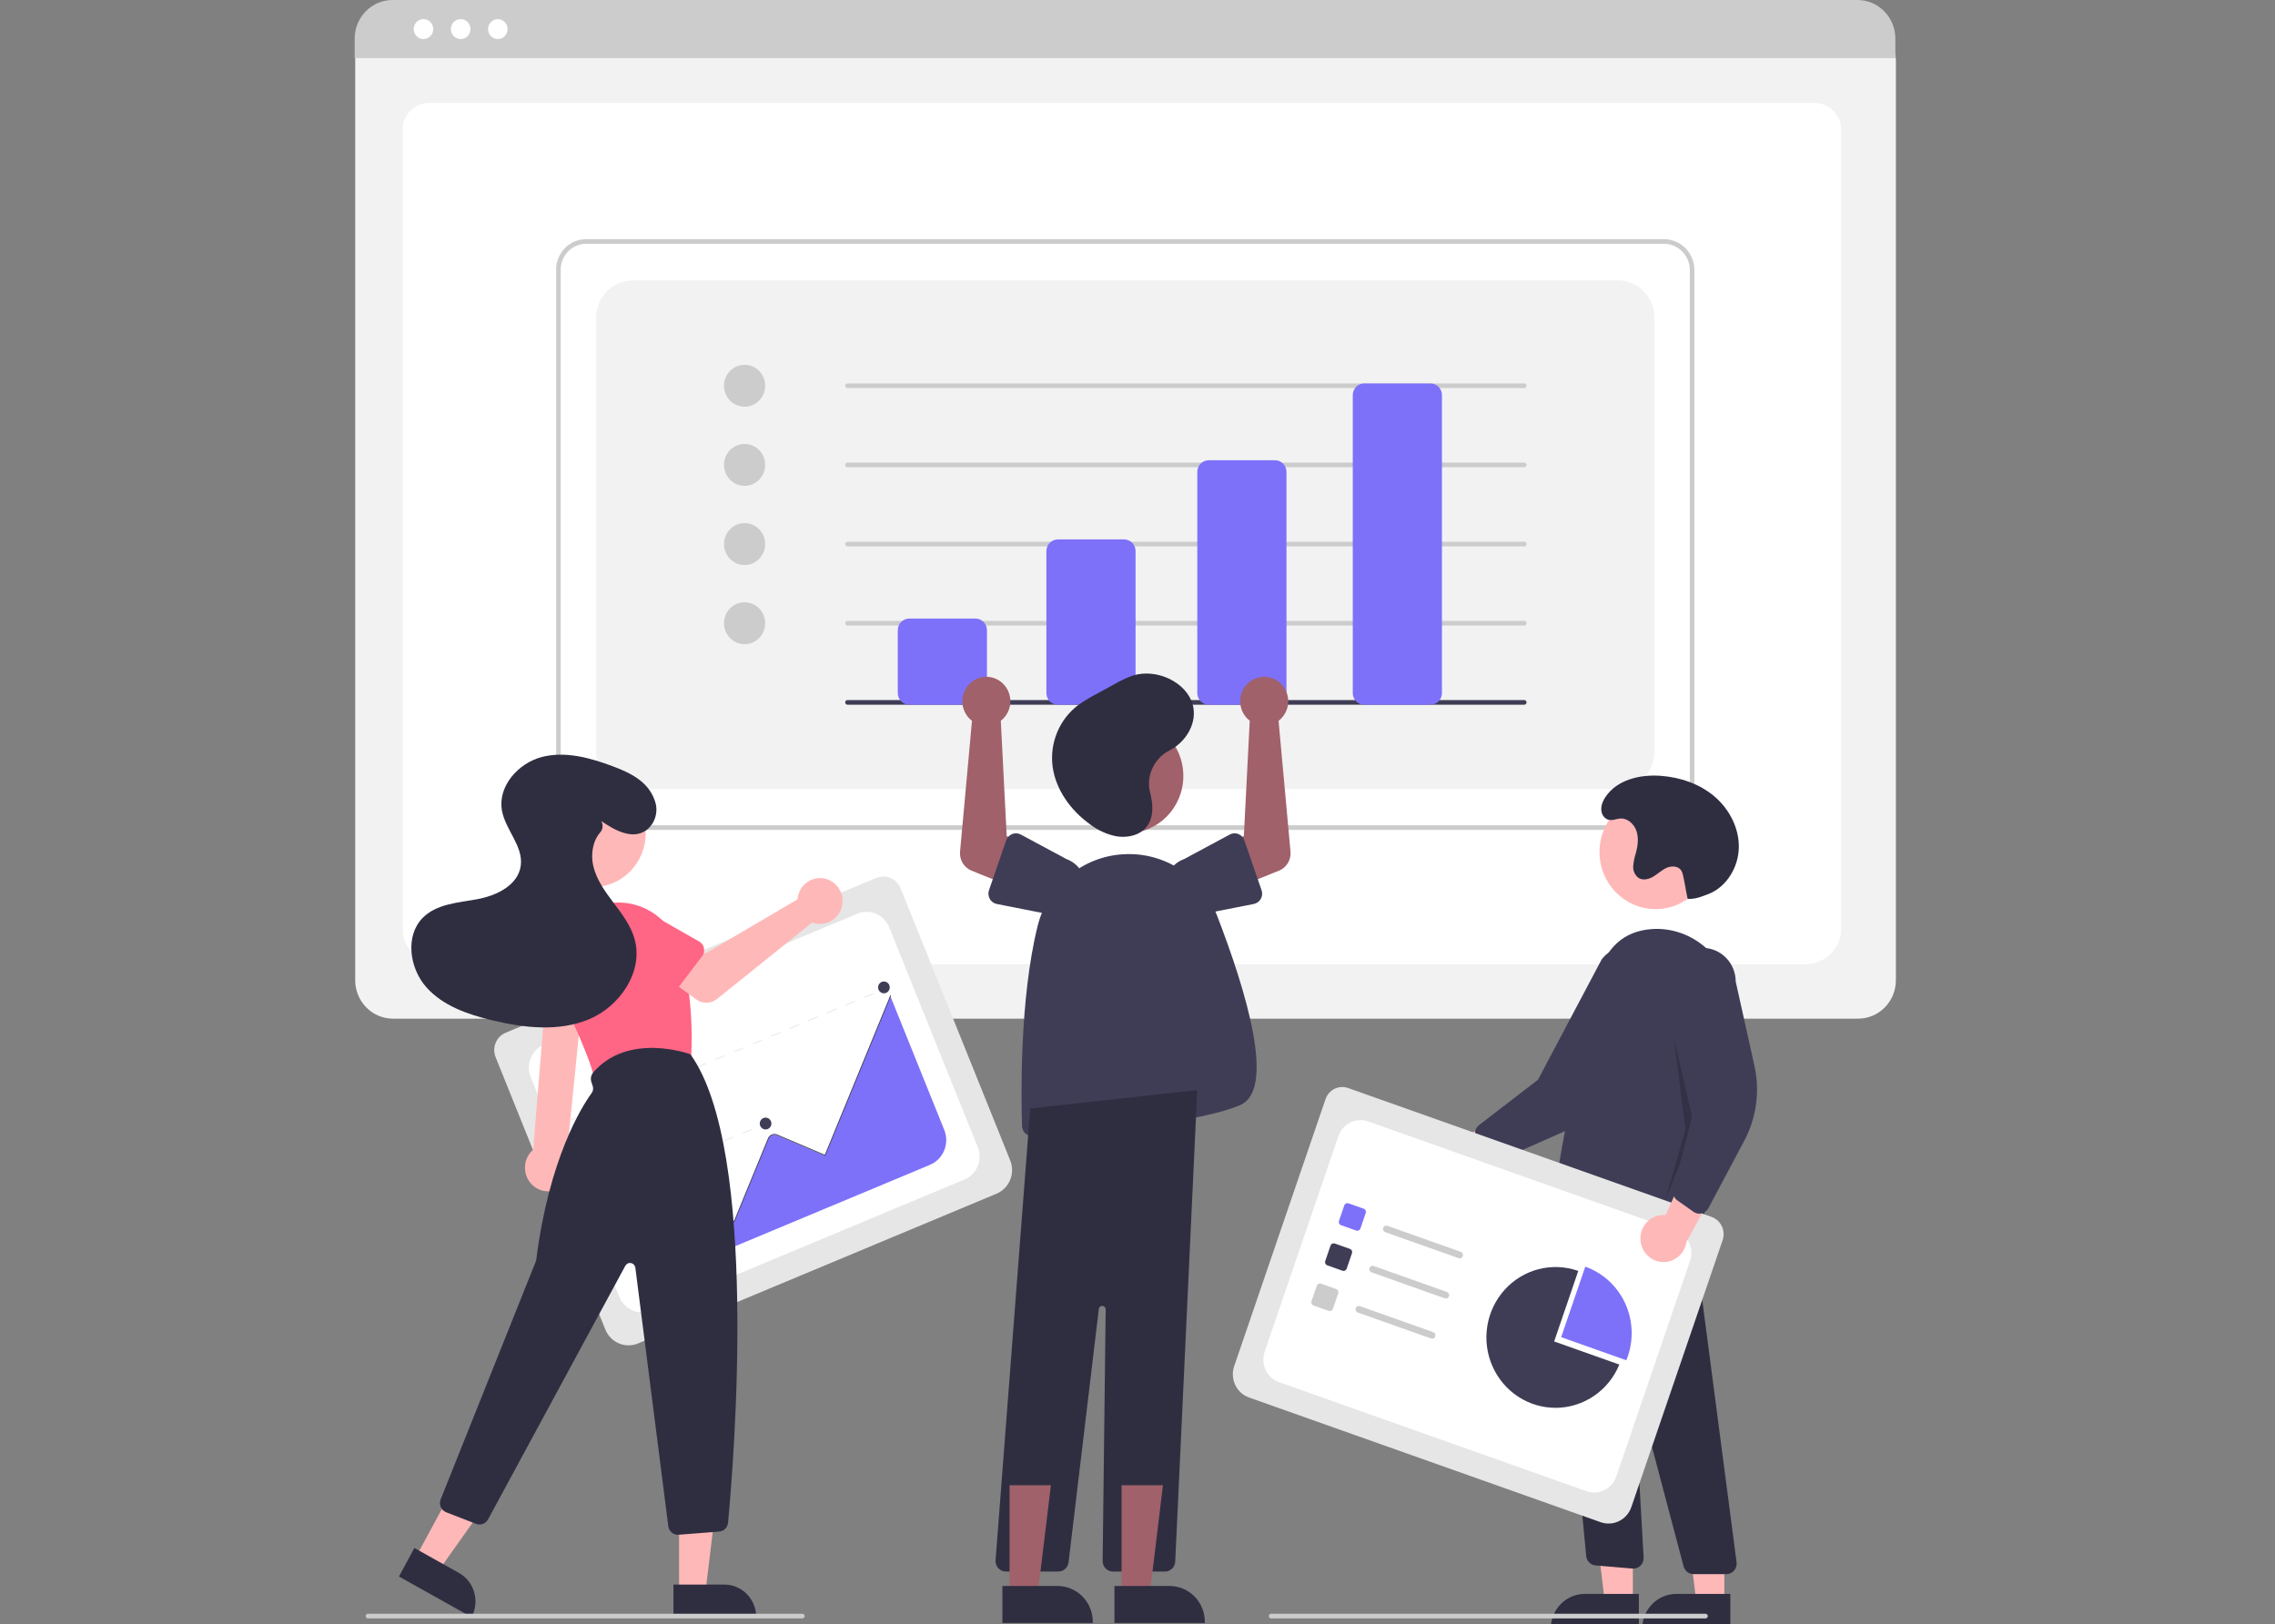 <svg width="871" height="622" viewBox="0 0 871 622" fill="none" xmlns="http://www.w3.org/2000/svg">
<rect x="0" y="0" width="871" height="622" fill="#808080" stroke="none"/>
<g id="undraw_Data_re_80ws 1" clip-path="url(#clip0)">
<g id="blackboardVect">
<path id="Vector" d="M711.409 390.085H150.434C146.604 390.08 142.933 388.529 140.225 385.771C137.517 383.014 135.994 379.275 135.99 375.375V23.085C135.993 20.228 137.109 17.489 139.093 15.468C141.076 13.448 143.766 12.311 146.571 12.308H715.088C717.942 12.311 720.678 13.467 722.696 15.523C724.714 17.578 725.849 20.365 725.853 23.271V375.375C725.848 379.275 724.325 383.014 721.617 385.771C718.91 388.529 715.238 390.08 711.409 390.085V390.085Z" fill="#F2F2F2"/>
<path id="Vector_2" d="M690.945 369.253H168.131C160.467 369.253 154.232 363.306 154.232 355.997V49.219C154.232 43.799 158.852 39.389 164.531 39.389H694.374C700.147 39.389 704.844 43.871 704.844 49.381V355.997C704.844 363.306 698.609 369.253 690.945 369.253Z" fill="white"/>
<path id="Vector_3" d="M725.651 22.244H135.787V14.755C135.793 10.842 137.322 7.091 140.04 4.325C142.757 1.558 146.441 0.003 150.283 0H711.155C714.997 0.003 718.681 1.558 721.399 4.325C724.117 7.091 725.646 10.842 725.651 14.755V22.244Z" fill="#CCCCCC"/>
<path id="Vector_4" d="M162.132 14.963C164.203 14.963 165.882 13.253 165.882 11.144C165.882 9.035 164.203 7.325 162.132 7.325C160.061 7.325 158.382 9.035 158.382 11.144C158.382 13.253 160.061 14.963 162.132 14.963Z" fill="white"/>
<path id="Vector_5" d="M176.365 14.963C178.435 14.963 180.114 13.253 180.114 11.144C180.114 9.035 178.435 7.325 176.365 7.325C174.294 7.325 172.615 9.035 172.615 11.144C172.615 13.253 174.294 14.963 176.365 14.963Z" fill="white"/>
<path id="Vector_6" d="M190.597 14.963C192.668 14.963 194.347 13.253 194.347 11.144C194.347 9.035 192.668 7.325 190.597 7.325C188.526 7.325 186.848 9.035 186.848 11.144C186.848 13.253 188.526 14.963 190.597 14.963Z" fill="white"/>
</g>
<g id="blackboardGraph">
<path id="Vector_7" d="M633.399 317.801H228.241C224.179 317.796 220.285 316.151 217.414 313.226C214.542 310.301 212.926 306.336 212.922 302.199V103.252C212.925 100.159 214.133 97.193 216.281 95.005C218.429 92.818 221.341 91.587 224.378 91.584H637.078C640.164 91.587 643.123 92.837 645.305 95.06C647.487 97.282 648.714 100.296 648.718 103.439V302.199C648.713 306.336 647.098 310.301 644.226 313.226C641.354 316.151 637.46 317.796 633.399 317.801V317.801ZM224.378 93.367C221.805 93.37 219.338 94.412 217.518 96.265C215.699 98.119 214.675 100.631 214.672 103.252V302.199C214.676 305.863 216.107 309.375 218.651 311.966C221.195 314.557 224.643 316.014 228.241 316.018H633.399C636.996 316.014 640.445 314.557 642.989 311.966C645.532 309.375 646.963 305.863 646.967 302.199V103.439C646.964 100.768 645.921 98.208 644.068 96.32C642.214 94.432 639.7 93.37 637.078 93.367H224.378Z" fill="#CCCCCC"/>
<path id="Vector_8" d="M242.247 302.199H619.393C623.108 302.199 626.67 300.697 629.297 298.021C631.923 295.346 633.399 291.718 633.399 287.935V121.623C633.399 117.84 631.923 114.212 629.297 111.536C626.67 108.861 623.108 107.359 619.393 107.359H242.247C238.532 107.359 234.97 108.861 232.343 111.536C229.716 114.212 228.241 117.84 228.241 121.623V287.935C228.241 291.718 229.716 295.346 232.343 298.021C234.97 300.697 238.532 302.199 242.247 302.199Z" fill="#F2F2F2"/>
<path id="Vector_9" d="M285.07 155.745C289.421 155.745 292.948 152.153 292.948 147.721C292.948 143.29 289.421 139.698 285.07 139.698C280.718 139.698 277.191 143.29 277.191 147.721C277.191 152.153 280.718 155.745 285.07 155.745Z" fill="#CCCCCC"/>
<path id="Vector_10" d="M285.07 186.057C289.421 186.057 292.948 182.465 292.948 178.033C292.948 173.602 289.421 170.01 285.07 170.01C280.718 170.01 277.191 173.602 277.191 178.033C277.191 182.465 280.718 186.057 285.07 186.057Z" fill="#CCCCCC"/>
<path id="Vector_11" d="M285.07 216.369C289.421 216.369 292.948 212.776 292.948 208.345C292.948 203.914 289.421 200.321 285.07 200.321C280.718 200.321 277.191 203.914 277.191 208.345C277.191 212.776 280.718 216.369 285.07 216.369Z" fill="#CCCCCC"/>
<path id="Vector_12" d="M285.07 246.681C289.421 246.681 292.948 243.088 292.948 238.657C292.948 234.226 289.421 230.633 285.07 230.633C280.718 230.633 277.191 234.226 277.191 238.657C277.191 243.088 280.718 246.681 285.07 246.681Z" fill="#CCCCCC"/>
<path id="Vector_13" d="M583.573 148.613H324.462C324.229 148.613 324.007 148.519 323.843 148.352C323.678 148.185 323.586 147.958 323.586 147.721C323.586 147.485 323.678 147.258 323.843 147.091C324.007 146.924 324.229 146.83 324.462 146.83H583.573C583.805 146.83 584.028 146.924 584.192 147.091C584.356 147.258 584.448 147.485 584.448 147.721C584.448 147.958 584.356 148.185 584.192 148.352C584.028 148.519 583.805 148.613 583.573 148.613Z" fill="#CCCCCC"/>
<path id="Vector_14" d="M583.573 178.925H324.462C324.229 178.925 324.007 178.831 323.843 178.664C323.678 178.496 323.586 178.27 323.586 178.033C323.586 177.797 323.678 177.57 323.843 177.403C324.007 177.236 324.229 177.142 324.462 177.142H583.573C583.805 177.142 584.028 177.236 584.192 177.403C584.356 177.57 584.448 177.797 584.448 178.033C584.448 178.27 584.356 178.496 584.192 178.664C584.028 178.831 583.805 178.925 583.573 178.925Z" fill="#CCCCCC"/>
<path id="Vector_15" d="M583.573 209.237H324.462C324.229 209.237 324.007 209.143 323.843 208.975C323.678 208.808 323.586 208.582 323.586 208.345C323.586 208.109 323.678 207.882 323.843 207.715C324.007 207.547 324.229 207.454 324.462 207.454H583.573C583.805 207.454 584.028 207.547 584.192 207.715C584.356 207.882 584.448 208.109 584.448 208.345C584.448 208.582 584.356 208.808 584.192 208.975C584.028 209.143 583.805 209.237 583.573 209.237Z" fill="#CCCCCC"/>
<path id="Vector_16" d="M583.573 239.548H324.462C324.229 239.548 324.007 239.455 323.843 239.287C323.678 239.12 323.586 238.893 323.586 238.657C323.586 238.42 323.678 238.194 323.843 238.027C324.007 237.859 324.229 237.765 324.462 237.765H583.573C583.805 237.765 584.028 237.859 584.192 238.027C584.356 238.194 584.448 238.42 584.448 238.657C584.448 238.893 584.356 239.12 584.192 239.287C584.028 239.455 583.805 239.548 583.573 239.548Z" fill="#CCCCCC"/>
<path id="Vector_17" d="M583.573 269.86H324.462C324.229 269.86 324.007 269.766 323.843 269.599C323.678 269.432 323.586 269.205 323.586 268.969C323.586 268.732 323.678 268.506 323.843 268.338C324.007 268.171 324.229 268.077 324.462 268.077H583.573C583.805 268.077 584.028 268.171 584.192 268.338C584.356 268.506 584.448 268.732 584.448 268.969C584.448 269.205 584.356 269.432 584.192 269.599C584.028 269.766 583.805 269.86 583.573 269.86Z" fill="#3F3D56"/>
</g>
<path id="blackboardGraphBar1" d="M373.483 269.86H348.097C346.936 269.859 345.824 269.389 345.003 268.553C344.183 267.718 343.721 266.584 343.72 265.403V241.332C343.721 240.15 344.183 239.017 345.003 238.181C345.824 237.345 346.936 236.875 348.097 236.874H373.483C374.643 236.875 375.756 237.345 376.576 238.181C377.397 239.017 377.858 240.15 377.86 241.332V265.403C377.858 266.584 377.397 267.718 376.576 268.553C375.756 269.389 374.643 269.859 373.483 269.86V269.86Z" fill="#7D71FA"/>
<path id="blackboardGraphBar2" d="M430.382 269.86H404.996C403.836 269.859 402.723 269.389 401.903 268.553C401.082 267.718 400.621 266.584 400.619 265.403V211.02C400.621 209.838 401.082 208.705 401.903 207.869C402.723 207.033 403.836 206.563 404.996 206.562H430.382C431.543 206.563 432.655 207.033 433.476 207.869C434.296 208.705 434.758 209.838 434.759 211.02V265.403C434.758 266.584 434.296 267.718 433.476 268.553C432.655 269.389 431.543 269.859 430.382 269.86V269.86Z" fill="#7D71FA"/>
<path id="blackboardGraphBar3" d="M488.157 269.86H462.771C461.611 269.859 460.498 269.389 459.678 268.553C458.857 267.718 458.396 266.584 458.394 265.403V180.708C458.396 179.526 458.857 178.393 459.678 177.557C460.498 176.722 461.611 176.252 462.771 176.25H488.157C489.317 176.252 490.43 176.722 491.25 177.557C492.071 178.393 492.533 179.526 492.534 180.708V265.403C492.533 266.584 492.071 267.718 491.25 268.553C490.43 269.389 489.317 269.859 488.157 269.86V269.86Z" fill="#7D71FA"/>
<path id="blackboardGraphBar4" d="M547.683 269.86H522.297C521.136 269.859 520.024 269.389 519.203 268.553C518.383 267.718 517.921 266.584 517.92 265.403V151.287C517.921 150.106 518.383 148.973 519.203 148.137C520.024 147.301 521.136 146.831 522.297 146.83H547.683C548.843 146.831 549.956 147.301 550.776 148.137C551.597 148.973 552.058 150.106 552.06 151.287V265.403C552.058 266.584 551.597 267.718 550.776 268.553C549.956 269.389 548.843 269.859 547.683 269.86V269.86Z" fill="#7D71FA"/>
<g id="guyHoldingPieChartVect">
<path id="Vector_18" d="M544.524 438.311C545.234 437.217 546.17 436.296 547.267 435.61C548.364 434.925 549.595 434.493 550.874 434.345C552.152 434.197 553.447 434.336 554.667 434.753C555.887 435.169 557.003 435.853 557.935 436.757L585.733 422.146L584.004 438.607L557.872 449.958C556.278 451.453 554.202 452.301 552.035 452.34C549.869 452.38 547.764 451.608 546.119 450.173C544.473 448.737 543.402 446.737 543.108 444.55C542.815 442.364 543.318 440.144 544.524 438.311Z" fill="#FFB8B8"/>
<path id="Vector_19" d="M568.442 444.45C567.811 443.946 567.346 443.259 567.108 442.479L564.897 435.204C564.66 434.416 564.666 433.573 564.914 432.788C565.163 432.003 565.642 431.315 566.287 430.817L588.817 413.485L613.218 367.383C614.24 366.042 615.511 364.92 616.959 364.079C618.407 363.239 620.003 362.697 621.657 362.486C623.31 362.274 624.989 362.395 626.596 362.844C628.203 363.293 629.708 364.06 631.024 365.1C632.341 366.141 633.443 367.436 634.268 368.911C635.093 370.386 635.624 372.011 635.832 373.695C636.04 375.379 635.92 377.089 635.48 378.726C635.039 380.362 634.286 381.895 633.264 383.235L619.382 413.075C615.17 422.132 607.871 429.323 598.843 433.31L572.439 444.973C571.931 445.197 571.383 445.31 570.83 445.304C570.276 445.298 569.73 445.173 569.227 444.938C568.948 444.808 568.684 444.644 568.442 444.45V444.45Z" fill="#3F3D56"/>
<path id="Vector_20" d="M633.877 348.142C645.752 348.142 655.378 338.338 655.378 326.245C655.378 314.152 645.752 304.348 633.877 304.348C622.003 304.348 612.377 314.152 612.377 326.245C612.377 338.338 622.003 348.142 633.877 348.142Z" fill="#FFB8B8"/>
<path id="Vector_21" d="M625.156 613.49L614.425 613.49L609.32 571.331L625.16 571.332L625.156 613.49Z" fill="#FFB8B8"/>
<path id="Vector_22" d="M606.758 610.366H627.456V623.638H593.727C593.727 621.895 594.064 620.17 594.719 618.559C595.374 616.949 596.333 615.486 597.544 614.254C598.754 613.021 600.19 612.044 601.771 611.377C603.352 610.71 605.047 610.366 606.758 610.366Z" fill="#2F2E41"/>
<path id="Vector_23" d="M660.171 613.492L649.44 613.491L644.335 571.332L660.175 571.334L660.171 613.492Z" fill="#FFB8B8"/>
<path id="Vector_24" d="M641.773 610.368H662.471V623.64H628.742C628.742 621.897 629.079 620.171 629.734 618.561C630.389 616.951 631.349 615.488 632.559 614.255C633.769 613.023 635.205 612.045 636.786 611.378C638.367 610.711 640.062 610.368 641.773 610.368V610.368Z" fill="#2F2E41"/>
<path id="Vector_25" d="M660.955 602.794L648.379 602.794C647.513 602.792 646.672 602.501 645.984 601.965C645.297 601.428 644.802 600.677 644.576 599.826L626.473 531.445C626.445 531.338 626.379 531.246 626.288 531.186C626.197 531.126 626.087 531.103 625.98 531.121C625.873 531.139 625.777 531.196 625.709 531.282C625.641 531.369 625.607 531.477 625.614 531.587L629.27 596.439C629.303 597.012 629.214 597.586 629.01 598.122C628.806 598.657 628.491 599.141 628.087 599.542C627.683 599.943 627.199 600.251 626.669 600.445C626.138 600.639 625.572 600.714 625.01 600.667L610.875 599.466C609.969 599.387 609.118 598.993 608.465 598.349C607.812 597.705 607.397 596.851 607.289 595.932L594.412 459.756L599.394 462.801L646.077 454.729L664.86 598.252C664.934 598.819 664.889 599.395 664.726 599.942C664.564 600.49 664.289 600.995 663.919 601.425C663.549 601.855 663.094 602.2 662.583 602.436C662.071 602.672 661.517 602.794 660.955 602.794H660.955Z" fill="#2F2E41"/>
<path id="Vector_26" d="M610.025 474.129C604.874 474.087 599.829 472.641 595.413 469.941C594.733 469.531 594.19 468.92 593.857 468.19C593.523 467.46 593.414 466.644 593.543 465.85C595.185 455.61 603.771 403.08 611.583 374.442C614.765 362.779 621.8 356.497 632.493 355.771C648.134 354.726 662.037 367.189 663.485 383.586C666.038 412.515 655.665 453.616 651.086 469.944C650.908 470.575 650.582 471.152 650.134 471.624C649.687 472.096 649.133 472.449 648.52 472.652C647.908 472.855 647.256 472.902 646.621 472.788C645.987 472.674 645.39 472.404 644.882 472.001L635.549 464.607C634.974 464.16 634.265 463.932 633.542 463.963C632.82 463.993 632.131 464.281 631.596 464.775C623.729 471.92 616.257 474.13 610.025 474.129Z" fill="#3F3D56"/>
<path id="Vector_27" opacity="0.2" d="M640.891 397.742L648.768 431.621L637.387 460.149L645.267 432.513L640.891 397.742Z" fill="black"/>
</g>
<path id="guyHoldingPieChartHeadVect" d="M646.146 344.251C648.058 344.288 649.959 343.938 651.738 343.221C652.52 342.914 653.333 342.662 654.114 342.354C661.014 339.64 665.559 332.157 665.722 324.626C665.885 317.094 662.056 309.785 656.37 304.967C650.684 300.15 643.318 297.676 635.943 297.104C627.999 296.487 619.053 298.539 614.614 305.277C613.432 307.07 612.606 309.246 613.306 311.412C613.516 312.065 613.89 312.651 614.392 313.111C616.374 314.907 618.351 313.557 620.372 313.438C623.15 313.274 625.644 315.564 626.541 318.246C627.438 320.929 627.043 323.882 626.319 326.618C625.767 328.265 625.419 329.975 625.283 331.709C625.225 332.579 625.385 333.449 625.75 334.238C626.114 335.026 626.67 335.707 627.365 336.215C629.101 337.284 631.38 336.666 633.117 335.599C634.854 334.532 636.355 333.049 638.231 332.264C640.107 331.479 642.628 331.653 643.719 333.394C644.066 334.028 644.301 334.718 644.413 335.434C645.392 339.977 645.167 339.709 646.146 344.251V344.251Z" fill="#2F2E41"/>
<g id="pieChardCardVect">
<path id="Vector_28" d="M612.821 582.906L478.192 535.156C475.882 534.333 473.986 532.611 472.921 530.367C471.856 528.123 471.708 525.541 472.511 523.186L507.496 420.876C508.087 419.153 509.326 417.738 510.94 416.944C512.554 416.149 514.412 416.039 516.106 416.637L655.286 466.002C657.008 466.615 658.421 467.899 659.214 469.571C660.008 471.243 660.118 473.168 659.52 474.923L624.574 577.12C623.766 579.473 622.075 581.404 619.872 582.488C617.669 583.573 615.133 583.723 612.821 582.906V582.906Z" fill="#E6E6E6"/>
<path id="Vector_29" d="M489.68 529.276L607.404 571.031C609.646 571.826 612.106 571.682 614.243 570.629C616.381 569.577 618.02 567.703 618.801 565.42L647.051 482.806C647.831 480.522 647.69 478.017 646.657 475.84C645.623 473.664 643.784 471.994 641.542 471.199L523.818 429.444C521.576 428.649 519.116 428.793 516.979 429.846C514.841 430.898 513.202 432.772 512.421 435.055L484.171 517.669C483.785 518.8 483.62 519.997 483.688 521.192C483.756 522.387 484.054 523.557 484.565 524.635C485.077 525.713 485.792 526.677 486.67 527.474C487.547 528.27 488.57 528.882 489.68 529.276Z" fill="white"/>
<path id="Vector_30" d="M519.242 471.232L513.412 469.164C513.096 469.051 512.837 468.816 512.691 468.509C512.545 468.202 512.525 467.849 512.635 467.526L514.665 461.589C514.776 461.267 515.007 461.003 515.308 460.854C515.61 460.706 515.957 460.685 516.273 460.797L522.103 462.865C522.419 462.977 522.679 463.213 522.824 463.52C522.97 463.827 522.99 464.18 522.88 464.503L520.85 470.44C520.74 470.762 520.508 471.026 520.207 471.175C519.905 471.323 519.559 471.344 519.242 471.232V471.232Z" fill="#7D71FA"/>
<path id="Vector_31" d="M513.982 486.616L508.151 484.548C507.835 484.436 507.576 484.2 507.43 483.893C507.285 483.586 507.264 483.233 507.374 482.911L509.405 476.973C509.515 476.651 509.746 476.387 510.048 476.239C510.349 476.09 510.696 476.07 511.012 476.181L516.843 478.249C517.159 478.362 517.418 478.597 517.564 478.904C517.709 479.211 517.73 479.565 517.62 479.887L515.589 485.825C515.479 486.146 515.248 486.411 514.946 486.559C514.645 486.707 514.298 486.728 513.982 486.616V486.616Z" fill="#3F3D56"/>
<path id="Vector_32" d="M508.721 502.001L502.891 499.933C502.575 499.82 502.315 499.584 502.17 499.277C502.024 498.971 502.004 498.617 502.113 498.295L504.144 492.357C504.254 492.035 504.486 491.771 504.787 491.623C505.088 491.474 505.435 491.454 505.752 491.566L511.582 493.634C511.898 493.746 512.157 493.982 512.303 494.289C512.449 494.596 512.469 494.949 512.359 495.271L510.329 501.209C510.218 501.531 509.987 501.795 509.686 501.943C509.384 502.092 509.037 502.112 508.721 502.001V502.001Z" fill="#CCCCCC"/>
<path id="Vector_33" d="M558.419 481.798L530.328 471.835C530.171 471.78 530.026 471.693 529.902 471.581C529.778 471.469 529.676 471.333 529.604 471.18C529.531 471.028 529.489 470.863 529.479 470.694C529.47 470.525 529.493 470.356 529.547 470.196C529.602 470.036 529.687 469.889 529.798 469.763C529.908 469.637 530.042 469.534 530.192 469.46C530.342 469.387 530.504 469.344 530.67 469.335C530.836 469.326 531.002 469.35 531.158 469.406L559.25 479.369C559.407 479.424 559.551 479.511 559.676 479.623C559.8 479.735 559.901 479.871 559.974 480.024C560.046 480.176 560.089 480.341 560.098 480.51C560.108 480.679 560.085 480.848 560.03 481.008C559.975 481.168 559.89 481.315 559.78 481.441C559.669 481.567 559.535 481.67 559.386 481.743C559.236 481.817 559.074 481.86 558.908 481.869C558.742 481.878 558.576 481.854 558.419 481.798V481.798Z" fill="#CCCCCC"/>
<path id="Vector_34" d="M553.158 497.183L525.067 487.219C524.751 487.107 524.491 486.871 524.346 486.564C524.2 486.257 524.18 485.904 524.29 485.582C524.4 485.259 524.631 484.995 524.933 484.847C525.234 484.698 525.582 484.678 525.898 484.79L553.989 494.753C554.146 494.809 554.291 494.895 554.415 495.007C554.539 495.12 554.64 495.256 554.713 495.408C554.785 495.56 554.827 495.725 554.837 495.894C554.847 496.063 554.823 496.232 554.769 496.392C554.714 496.552 554.629 496.699 554.519 496.825C554.408 496.951 554.274 497.054 554.125 497.127C553.975 497.201 553.813 497.244 553.647 497.253C553.481 497.262 553.315 497.239 553.158 497.183V497.183Z" fill="#CCCCCC"/>
<path id="Vector_35" d="M547.898 512.567L519.807 502.603C519.49 502.491 519.231 502.256 519.085 501.949C518.939 501.641 518.919 501.288 519.029 500.966C519.139 500.644 519.371 500.379 519.672 500.231C519.974 500.082 520.321 500.062 520.637 500.174L548.728 510.138C549.045 510.25 549.304 510.485 549.45 510.793C549.596 511.1 549.616 511.453 549.506 511.775C549.395 512.097 549.164 512.362 548.863 512.51C548.561 512.659 548.214 512.679 547.898 512.567V512.567Z" fill="#CCCCCC"/>
<path id="Vector_36" d="M622.654 520.902C622.858 520.402 623.051 519.894 623.228 519.376C625.537 512.624 625.118 505.214 622.063 498.777C619.007 492.34 613.566 487.402 606.936 485.051L597.703 512.053L622.654 520.902Z" fill="#7D71FA"/>
<path id="Vector_37" d="M595.018 513.695L604.251 486.694C599.372 484.963 594.101 484.724 589.09 486.007C584.079 487.29 579.547 490.039 576.051 493.914C572.556 497.79 570.25 502.622 569.419 507.816C568.588 513.01 569.268 518.338 571.374 523.143C573.481 527.948 576.922 532.02 581.274 534.857C585.626 537.694 590.698 539.172 595.864 539.108C601.031 539.045 606.066 537.443 610.35 534.499C614.633 531.556 617.977 527.4 619.969 522.545L595.018 513.695Z" fill="#3F3D56"/>
</g>
<g id="guyHoldingPieChartLeftArmVect">
<path id="Vector_38" d="M628.073 474.962C627.969 473.655 628.147 472.342 628.595 471.113C629.043 469.884 629.75 468.771 630.666 467.85C631.583 466.93 632.686 466.226 633.899 465.787C635.111 465.348 636.403 465.185 637.684 465.31L650.704 436.342L659.319 450.381L645.634 475.737C645.286 477.915 644.165 479.887 642.485 481.28C640.804 482.672 638.68 483.389 636.516 483.293C634.351 483.198 632.296 482.297 630.74 480.761C629.184 479.225 628.235 477.162 628.073 474.962V474.962Z" fill="#FFB8B8"/>
<path id="Vector_39" d="M650.614 464.76C649.812 464.76 649.029 464.511 648.37 464.047L642.222 459.712C641.558 459.241 641.051 458.574 640.771 457.801C640.491 457.027 640.451 456.185 640.657 455.387L647.883 427.589L639.148 375.976C639.138 374.278 639.456 372.594 640.086 371.021C640.715 369.448 641.643 368.017 642.816 366.809C643.988 365.602 645.384 364.641 646.921 363.983C648.458 363.325 650.108 362.982 651.776 362.974C653.444 362.966 655.097 363.293 656.64 363.935C658.184 364.578 659.588 365.525 660.772 366.721C661.957 367.917 662.898 369.339 663.542 370.905C664.186 372.472 664.521 374.152 664.527 375.851L671.685 408.056C673.859 417.83 672.473 428.075 667.785 436.887L654.076 462.659C653.812 463.155 653.449 463.588 653.009 463.931C652.57 464.274 652.065 464.519 651.527 464.65C651.228 464.723 650.921 464.76 650.614 464.76V464.76Z" fill="#3F3D56"/>
</g>
<g id="guyOnBoardBody">
<path id="Vector_40" d="M395.211 435.083C394.19 435.081 393.209 434.674 392.477 433.949C391.744 433.224 391.318 432.237 391.286 431.197C390.939 420.257 390.344 382.402 397.258 354.611C399.145 347.019 403.38 340.247 409.338 335.295C415.296 330.344 422.659 327.477 430.341 327.117V327.117C437.901 326.697 445.4 328.711 451.773 332.876C458.146 337.04 463.069 343.143 465.845 350.318C477.466 380.365 488.445 417.401 474.757 423.21C456.816 430.823 409.521 434.217 395.453 435.075C395.372 435.08 395.291 435.083 395.211 435.083Z" fill="#3F3D56"/>
<path id="guyOnBoards" d="M446.009 601.809H426.093C425.572 601.809 425.056 601.703 424.575 601.498C424.094 601.294 423.657 600.994 423.291 600.616C422.925 600.239 422.635 599.79 422.44 599.298C422.245 598.806 422.148 598.279 422.154 597.748L423.312 501.435C423.316 501.093 423.191 500.763 422.963 500.511C422.735 500.26 422.421 500.107 422.086 500.084C421.751 500.061 421.42 500.17 421.161 500.388C420.903 500.607 420.736 500.917 420.695 501.257L409.104 598.282C408.987 599.254 408.525 600.15 407.805 600.799C407.085 601.449 406.156 601.808 405.194 601.809H385.087C384.544 601.809 384.007 601.694 383.509 601.473C383.011 601.251 382.564 600.927 382.195 600.521C381.826 600.115 381.544 599.635 381.366 599.113C381.188 598.59 381.118 598.036 381.16 597.484L394.437 424.461L394.798 424.421L458.376 417.428L449.943 597.987C449.896 599.018 449.461 599.99 448.728 600.702C447.995 601.413 447.021 601.81 446.009 601.809V601.809Z" fill="#2F2E41"/>
<path id="Vector_41" d="M429.408 610.908L440.14 610.907L445.246 568.749H429.406L429.408 610.908Z" fill="#A0616A"/>
<path id="Vector_42" d="M426.671 607.339L447.806 607.338H447.807C449.575 607.338 451.327 607.693 452.961 608.382C454.595 609.072 456.08 610.082 457.331 611.356C458.581 612.63 459.574 614.142 460.251 615.806C460.927 617.47 461.276 619.254 461.276 621.056V621.501L426.672 621.503L426.671 607.339Z" fill="#2F2E41"/>
<path id="Vector_43" d="M386.515 610.908L397.247 610.907L402.352 568.749H386.513L386.515 610.908Z" fill="#A0616A"/>
<path id="Vector_44" d="M383.777 607.339L404.912 607.338H404.913C406.682 607.338 408.434 607.693 410.068 608.382C411.702 609.072 413.187 610.082 414.437 611.356C415.688 612.63 416.68 614.142 417.357 615.806C418.034 617.47 418.382 619.254 418.382 621.056V621.501L383.778 621.503L383.777 607.339Z" fill="#2F2E41"/>
</g>
<g id="guyOnBoardRightArm">
<path id="Vector_45" d="M477.384 275.011C477.722 275.365 478.087 275.691 478.475 275.986L476.218 320.14L466.83 325.035L472.232 340.429L489.678 333.409C491.087 332.841 492.278 331.824 493.071 330.509C493.864 329.194 494.218 327.652 494.077 326.115L489.507 276.03C491.002 274.894 492.123 273.32 492.719 271.52C493.315 269.719 493.359 267.776 492.845 265.949C492.33 264.122 491.282 262.498 489.839 261.293C488.396 260.088 486.627 259.359 484.767 259.203C482.908 259.046 481.045 259.47 479.428 260.418C477.811 261.366 476.515 262.793 475.714 264.509C474.912 266.226 474.643 268.15 474.941 270.026C475.24 271.902 476.092 273.641 477.384 275.011V275.011Z" fill="#A0616A"/>
<path id="Vector_46" d="M476.396 321.783L483 340.897C483.188 341.44 483.258 342.019 483.207 342.593C483.155 343.167 482.983 343.723 482.701 344.224C482.42 344.724 482.036 345.156 481.575 345.492C481.115 345.827 480.589 346.057 480.033 346.167L460.56 350.007C457.823 350.971 454.822 350.79 452.215 349.503C449.609 348.217 447.609 345.93 446.656 343.145C445.703 340.359 445.873 337.302 447.129 334.644C448.385 331.986 450.625 329.944 453.358 328.966L470.842 319.567C471.343 319.298 471.895 319.142 472.46 319.109C473.025 319.077 473.59 319.169 474.118 319.38C474.645 319.59 475.121 319.914 475.514 320.329C475.907 320.743 476.208 321.239 476.396 321.783V321.783Z" fill="#3F3D56"/>
</g>
<g id="guyOnBoardLeftArm">
<path id="Vector_47" d="M384.256 275.011C383.918 275.365 383.553 275.691 383.165 275.986L385.422 320.14L394.81 325.035L389.408 340.429L371.962 333.409C370.552 332.841 369.362 331.824 368.568 330.509C367.775 329.194 367.422 327.652 367.562 326.115L372.133 276.03C370.637 274.894 369.517 273.32 368.921 271.52C368.324 269.719 368.281 267.776 368.795 265.949C369.31 264.122 370.358 262.498 371.801 261.293C373.244 260.088 375.013 259.359 376.872 259.203C378.732 259.046 380.594 259.47 382.211 260.418C383.829 261.366 385.124 262.793 385.926 264.509C386.727 266.226 386.997 268.15 386.699 270.026C386.4 271.902 385.548 273.641 384.256 275.011H384.256Z" fill="#A0616A"/>
<path id="Vector_48" d="M387.522 319.38C388.049 319.169 388.615 319.077 389.18 319.109C389.745 319.141 390.297 319.297 390.797 319.566L408.282 328.966C411.014 329.944 413.254 331.986 414.511 334.644C415.767 337.302 415.937 340.359 414.984 343.144C414.03 345.93 412.031 348.217 409.425 349.503C406.818 350.79 403.817 350.971 401.08 350.007L381.606 346.167C381.051 346.057 380.525 345.827 380.064 345.491C379.604 345.156 379.22 344.724 378.938 344.224C378.657 343.723 378.484 343.167 378.433 342.593C378.381 342.019 378.452 341.44 378.64 340.897L385.244 321.783C385.431 321.239 385.732 320.743 386.125 320.328C386.519 319.913 386.995 319.59 387.522 319.38V319.38Z" fill="#3F3D56"/>
</g>
<g id="guyOnBoardHead">
<path id="guyOnBoardFace" d="M431.55 319.039C443.425 319.039 453.051 309.236 453.051 297.143C453.051 285.049 443.425 275.246 431.55 275.246C419.676 275.246 410.05 285.049 410.05 297.143C410.05 309.236 419.676 319.039 431.55 319.039Z" fill="#A0616A"/>
<path id="guyOnBoardHair" d="M439.901 300.875C439.788 298.082 440.476 295.316 441.882 292.914C443.287 290.513 445.349 288.58 447.815 287.353C454.35 283.917 458.456 276.587 456.657 269.895C454.354 261.328 442.906 255.772 433.63 258.72C431.119 259.627 428.698 260.773 426.399 262.142L420.338 265.451C417.749 266.771 415.253 268.272 412.868 269.942C409.295 272.624 406.494 276.234 404.759 280.394C403.023 284.555 402.417 289.114 403.002 293.594C404.195 302.304 409.796 310.29 417.461 315.759C420.393 317.99 423.779 319.523 427.369 320.244C431.044 320.861 435.134 320.16 437.821 317.833C442.019 314.196 441.586 308.105 440.228 303.019C440.048 302.317 439.939 301.599 439.901 300.875Z" fill="#2F2E41"/>
</g>
<path id="Vector_49" d="M652.971 619.756H486.649C486.417 619.756 486.194 619.662 486.03 619.495C485.866 619.327 485.774 619.101 485.774 618.864C485.774 618.628 485.866 618.401 486.03 618.234C486.194 618.067 486.417 617.973 486.649 617.973H652.971C653.203 617.973 653.426 618.067 653.59 618.234C653.754 618.401 653.846 618.628 653.846 618.864C653.846 619.101 653.754 619.327 653.59 619.495C653.426 619.662 653.203 619.756 652.971 619.756Z" fill="#CCCCCC"/>
<g id="graphLadyIsHolding">
<path id="Vector_50" d="M381.525 457.117L244.286 514.457C241.929 515.439 239.286 515.428 236.937 514.428C234.587 513.427 232.724 511.519 231.755 509.12L189.744 404.827C189.038 403.069 189.045 401.097 189.765 399.344C190.485 397.591 191.858 396.2 193.583 395.477L335.461 336.198C337.218 335.467 339.188 335.475 340.939 336.22C342.689 336.966 344.078 338.389 344.801 340.176L386.765 444.355C387.729 446.755 387.719 449.447 386.736 451.839C385.754 454.232 383.88 456.13 381.525 457.117V457.117Z" fill="#E6E6E6"/>
<path id="Vector_51" d="M249.257 501.808L369.263 451.667C371.548 450.713 373.368 448.872 374.321 446.552C375.274 444.231 375.282 441.619 374.345 439.292L340.421 355.076C339.957 353.923 339.274 352.875 338.412 351.992C337.551 351.108 336.526 350.406 335.398 349.925C334.269 349.444 333.059 349.195 331.836 349.191C330.613 349.187 329.401 349.428 328.27 349.9L208.264 400.041C207.132 400.513 206.103 401.209 205.235 402.086C204.368 402.964 203.678 404.007 203.206 405.157C202.734 406.306 202.489 407.538 202.485 408.784C202.481 410.03 202.718 411.264 203.182 412.416L237.106 496.632C237.57 497.785 238.252 498.833 239.114 499.717C239.976 500.6 241.001 501.303 242.129 501.783C243.257 502.264 244.468 502.513 245.691 502.517C246.914 502.522 248.126 502.28 249.257 501.808V501.808Z" fill="white"/>
<path id="Vector_52" d="M339.758 378.043L337.994 378.78L338.114 379.079L339.879 378.342L339.758 378.043Z" fill="#E6E6E6"/>
<path id="Vector_53" d="M334.55 380.569L330.986 382.058L330.865 381.758L334.429 380.269L334.55 380.569ZM327.421 383.547L323.857 385.036L323.736 384.737L327.301 383.248L327.421 383.547ZM320.293 386.526L316.728 388.015L316.608 387.715L320.172 386.226L320.293 386.526ZM313.164 389.504L309.6 390.993L309.479 390.694L313.043 389.205L313.164 389.504ZM306.035 392.482L302.471 393.972L302.351 393.672L305.915 392.183L306.035 392.482ZM298.907 395.461L295.342 396.95L295.222 396.651L298.786 395.161L298.907 395.461ZM291.778 398.439L288.214 399.929L288.093 399.629L291.658 398.14L291.778 398.439ZM284.65 401.418L281.085 402.907L280.965 402.608L284.529 401.118L284.65 401.418ZM277.521 404.396L273.957 405.885L273.836 405.586L277.4 404.097L277.521 404.396ZM270.392 407.375L266.828 408.864L266.707 408.564L270.272 407.075L270.392 407.375ZM263.264 410.353L259.699 411.842L259.579 411.543L263.143 410.054L263.264 410.353ZM256.135 413.332L252.571 414.821L252.45 414.521L256.014 413.032L256.135 413.332ZM249.006 416.31L245.442 417.799L245.321 417.5L248.886 416.011L249.006 416.31ZM241.878 419.289L238.313 420.778L238.193 420.478L241.757 418.989L241.878 419.289ZM234.749 422.267L231.185 423.756L231.064 423.457L234.628 421.968L234.749 422.267ZM227.62 425.245L224.056 426.735L223.935 426.435L227.5 424.946L227.62 425.245Z" fill="#E6E6E6"/>
<path id="Vector_54" d="M220.371 427.924L218.607 428.662L218.727 428.961L220.492 428.224L220.371 427.924Z" fill="#E6E6E6"/>
<path id="Vector_55" d="M293.048 430.098L291.284 430.835L291.404 431.135L293.169 430.398L293.048 430.098Z" fill="#E6E6E6"/>
<path id="Vector_56" d="M287.893 432.602L284.381 434.069L284.261 433.769L287.772 432.302L287.893 432.602ZM280.87 435.536L277.359 437.003L277.238 436.704L280.749 435.237L280.87 435.536ZM273.847 438.47L270.336 439.937L270.215 439.638L273.727 438.171L273.847 438.47ZM266.825 441.405L263.313 442.872L263.193 442.572L266.704 441.105L266.825 441.405ZM259.802 444.339L256.29 445.806L256.17 445.506L259.681 444.039L259.802 444.339ZM252.779 447.273L249.268 448.74L249.147 448.441L252.658 446.974L252.779 447.273ZM245.756 450.207L242.245 451.674L242.124 451.375L245.636 449.908L245.756 450.207ZM238.734 453.142L235.222 454.609L235.102 454.309L238.613 452.842L238.734 453.142Z" fill="#E6E6E6"/>
<path id="Vector_57" d="M231.59 455.776L229.826 456.513L229.947 456.813L231.711 456.076L231.59 455.776Z" fill="#E6E6E6"/>
<path id="Vector_58" d="M263.951 457.65L262.187 458.387L262.308 458.687L264.072 457.95L263.951 457.65Z" fill="#E6E6E6"/>
<path id="Vector_59" d="M258.695 460.196L255.082 461.706L254.962 461.406L258.574 459.897L258.695 460.196ZM251.47 463.215L247.857 464.724L247.736 464.425L251.349 462.916L251.47 463.215ZM244.244 466.234L240.632 467.743L240.511 467.444L244.124 465.934L244.244 466.234Z" fill="#E6E6E6"/>
<path id="Vector_60" d="M236.898 468.953L235.134 469.69L235.255 469.99L237.019 469.253L236.898 468.953Z" fill="#E6E6E6"/>
<path id="Vector_61" d="M273.01 480.137L271.245 480.874L271.366 481.174L273.13 480.437L273.01 480.137Z" fill="#E6E6E6"/>
<path id="Vector_62" d="M267.753 482.683L264.141 484.193L264.02 483.893L267.633 482.384L267.753 482.683ZM260.528 485.702L256.915 487.212L256.795 486.912L260.407 485.403L260.528 485.702ZM253.302 488.721L249.69 490.23L249.569 489.931L253.182 488.422L253.302 488.721Z" fill="#E6E6E6"/>
<path id="Vector_63" d="M245.956 491.44L244.192 492.178L244.313 492.477L246.077 491.74L245.956 491.44Z" fill="#E6E6E6"/>
<path id="Vector_64" d="M254.353 488.551L356.05 446.06C358.511 445.029 360.47 443.045 361.497 440.544C362.523 438.043 362.534 435.23 361.527 432.721L340.98 381.711L340.781 381.801L315.825 442.574L297.315 434.693C296.973 434.546 296.603 434.482 296.233 434.506C295.863 434.529 295.504 434.64 295.183 434.828C294.701 435.124 294.328 435.573 294.122 436.106L281.043 467.953L267.51 462.191C267.218 462.067 266.904 462.002 266.588 462.001C266.271 462 265.958 462.062 265.665 462.185C265.372 462.307 265.105 462.487 264.881 462.714C264.656 462.941 264.478 463.211 264.356 463.509C264.269 463.725 255.925 484.576 254.353 488.551Z" fill="#7D71FA"/>
<path id="Vector_65" d="M254.04 489.031L253.746 488.906L264.211 463.421C264.488 462.748 265.016 462.215 265.679 461.938C266.341 461.661 267.085 461.663 267.746 461.944L281.012 467.594L294.016 435.923C294.294 435.25 294.821 434.717 295.484 434.44C296.147 434.163 296.89 434.165 297.551 434.446L315.793 442.215L340.878 381.125L341.171 381.25L315.964 442.639L297.429 434.744C297.14 434.621 296.83 434.558 296.517 434.556C296.204 434.555 295.894 434.617 295.604 434.738C295.315 434.859 295.051 435.037 294.829 435.262C294.607 435.486 294.43 435.753 294.31 436.048L281.182 468.017L267.623 462.243C267.04 461.995 266.384 461.993 265.799 462.237C265.215 462.482 264.749 462.952 264.504 463.546L254.04 489.031Z" fill="#3F3D56"/>
<path id="Vector_66" d="M264.012 460.066C265.241 460.066 266.237 459.051 266.237 457.8C266.237 456.548 265.241 455.534 264.012 455.534C262.783 455.534 261.787 456.548 261.787 457.8C261.787 459.051 262.783 460.066 264.012 460.066Z" fill="#3F3D56"/>
<path id="Vector_67" d="M293.108 432.514C294.337 432.514 295.333 431.499 295.333 430.248C295.333 428.996 294.337 427.982 293.108 427.982C291.88 427.982 290.883 428.996 290.883 430.248C290.883 431.499 291.88 432.514 293.108 432.514Z" fill="#3F3D56"/>
<path id="Vector_68" d="M338.415 380.378C339.644 380.378 340.64 379.364 340.64 378.112C340.64 376.861 339.644 375.846 338.415 375.846C337.186 375.846 336.19 376.861 336.19 378.112C336.19 379.364 337.186 380.378 338.415 380.378Z" fill="#3F3D56"/>
</g>
<g id="ladyWithGraphVect">
<path id="Vector_69" d="M213.883 455.229C215.039 454.642 216.056 453.805 216.86 452.776C217.665 451.746 218.238 450.55 218.539 449.27C218.84 447.991 218.862 446.66 218.604 445.37C218.345 444.081 217.813 442.866 217.043 441.809L223.651 376.011H209.37L204.119 440.259C202.462 441.694 201.379 443.698 201.075 445.891C200.772 448.085 201.269 450.316 202.472 452.161C203.676 454.006 205.502 455.337 207.605 455.903C209.708 456.468 211.942 456.228 213.883 455.229Z" fill="#FFB8B8"/>
<path id="Vector_70" d="M226.995 339.698C238.153 339.698 247.198 330.486 247.198 319.122C247.198 307.758 238.153 298.545 226.995 298.545C215.836 298.545 206.791 307.758 206.791 319.122C206.791 330.486 215.836 339.698 226.995 339.698Z" fill="#FFB8B8"/>
<path id="Vector_71" d="M230.798 414.329C229.989 414.329 229.203 414.059 228.56 413.56C227.917 413.06 227.452 412.36 227.237 411.566C225.618 405.576 221.407 395.449 214.72 381.465C213.211 378.304 212.376 374.854 212.269 371.34C212.161 367.827 212.784 364.331 214.097 361.08C215.41 357.829 217.383 354.898 219.886 352.479C222.389 350.059 225.367 348.206 228.623 347.041C231.708 345.931 234.981 345.463 238.248 345.664C241.514 345.866 244.707 346.732 247.639 348.212C250.571 349.692 253.182 351.757 255.316 354.282C257.451 356.808 259.067 359.744 260.068 362.917C265.251 379.466 265.001 397.194 264.652 404.046C264.609 404.872 264.302 405.66 263.776 406.29C263.251 406.92 262.538 407.358 261.745 407.536L231.592 414.242C231.331 414.3 231.065 414.33 230.798 414.329Z" fill="#FF6584"/>
<path id="Vector_72" d="M259.998 609.721H270.083L274.881 570.104L259.997 570.105L259.998 609.721Z" fill="#FFB8B8"/>
<path id="Vector_73" d="M289.533 619.257L257.838 619.258L257.837 606.787L277.286 606.786C278.894 606.786 280.487 607.108 281.973 607.735C283.458 608.362 284.808 609.28 285.946 610.438C287.083 611.596 287.985 612.971 288.6 614.484C289.216 615.997 289.533 617.619 289.533 619.257Z" fill="#2F2E41"/>
<path id="Vector_74" d="M159.155 596.41L167.993 601.358L190.938 568.998L177.896 561.694L159.155 596.41Z" fill="#FFB8B8"/>
<path id="Vector_75" d="M180.525 619.258L152.75 603.707L158.65 592.778L175.693 602.321C178.539 603.914 180.647 606.594 181.553 609.771C182.459 612.947 182.089 616.36 180.525 619.258V619.258V619.258Z" fill="#2F2E41"/>
<path id="Vector_76" d="M259.527 587.732C258.628 587.731 257.761 587.397 257.086 586.793C256.411 586.189 255.975 585.355 255.86 584.447L243.248 485.466C243.192 485.028 243.002 484.62 242.704 484.299C242.407 483.977 242.017 483.76 241.591 483.678C241.166 483.595 240.725 483.652 240.333 483.84C239.941 484.028 239.617 484.338 239.407 484.724L186.845 581.847C186.411 582.64 185.712 583.248 184.876 583.561C184.039 583.874 183.12 583.87 182.285 583.551L170.828 579.106C170.367 578.927 169.946 578.656 169.59 578.309C169.233 577.962 168.948 577.547 168.751 577.086C168.555 576.625 168.45 576.129 168.445 575.627C168.439 575.125 168.532 574.627 168.717 574.162L205.129 483.065C205.221 482.834 205.284 482.591 205.315 482.343C210.247 443.468 222.795 423.699 226.523 418.566C226.795 418.189 226.974 417.75 227.045 417.287C227.116 416.825 227.077 416.352 226.931 415.908L226.418 414.342C226.213 413.72 226.172 413.055 226.296 412.412C226.421 411.769 226.709 411.17 227.131 410.675C240.565 395.091 263.98 403.595 264.215 403.682L264.332 403.727L264.405 403.829C290.66 440.5 280.953 559.607 278.741 583.111C278.658 583.995 278.271 584.82 277.649 585.44C277.027 586.061 276.209 586.438 275.34 586.504L259.815 587.721C259.718 587.729 259.622 587.732 259.527 587.732Z" fill="#2F2E41"/>
<path id="Vector_77" d="M305.539 343.023C305.438 343.475 305.372 343.935 305.342 344.397L270.006 365.159L261.417 360.123L252.26 372.331L266.615 382.751C267.775 383.593 269.171 384.029 270.595 383.993C272.018 383.958 273.392 383.453 274.51 382.555L310.948 353.279C312.593 353.899 314.384 353.994 316.083 353.552C317.782 353.11 319.308 352.152 320.459 350.805C321.61 349.458 322.332 347.786 322.527 346.011C322.722 344.236 322.383 342.443 321.553 340.87C320.723 339.297 319.443 338.018 317.882 337.204C316.321 336.39 314.554 336.079 312.816 336.313C311.077 336.547 309.45 337.314 308.15 338.513C306.85 339.711 305.94 341.285 305.539 343.023V343.023Z" fill="#FFB8B8"/>
<path id="Vector_78" d="M268.824 366.142L257.404 381.217C257.079 381.646 256.667 381.998 256.196 382.251C255.725 382.503 255.207 382.649 254.676 382.678C254.144 382.708 253.613 382.621 253.118 382.422C252.623 382.224 252.176 381.919 251.807 381.529L238.878 367.856C236.733 366.15 235.339 363.648 235.003 360.897C234.666 358.147 235.415 355.372 237.083 353.183C238.752 350.993 241.206 349.567 243.905 349.217C246.605 348.867 249.331 349.621 251.486 351.315L267.701 360.549C268.166 360.814 268.568 361.177 268.882 361.615C269.196 362.052 269.414 362.553 269.52 363.084C269.627 363.615 269.62 364.163 269.5 364.69C269.38 365.218 269.149 365.713 268.824 366.142V366.142Z" fill="#FF6584"/>
<path id="Vector_79" d="M224.56 392.333L206.162 388.949C205.638 388.853 205.141 388.643 204.705 388.334C204.268 388.024 203.902 387.622 203.632 387.156C203.361 386.689 203.193 386.169 203.138 385.63C203.082 385.091 203.142 384.547 203.312 384.033L209.276 366.049C209.775 363.324 211.314 360.911 213.557 359.34C215.799 357.769 218.562 357.168 221.239 357.669C223.916 358.17 226.289 359.731 227.837 362.01C229.386 364.29 229.983 367.102 229.499 369.83L228.917 388.742C228.9 389.283 228.769 389.815 228.532 390.3C228.296 390.785 227.959 391.213 227.546 391.554C227.132 391.894 226.651 392.14 226.136 392.275C225.621 392.409 225.083 392.429 224.559 392.333H224.56Z" fill="#FF6584"/>
<path id="Vector_80" d="M230.192 314.389C235.385 318.008 242.203 321.729 247.507 317.874C249.166 316.588 250.371 314.789 250.942 312.746C251.513 310.703 251.419 308.527 250.675 306.544C248.135 299.147 241.158 295.891 234.485 293.395C225.812 290.151 216.367 287.569 207.413 289.893C198.459 292.217 190.545 301.046 192.162 310.312C193.462 317.763 200.363 323.963 199.383 331.465C198.397 339.015 190.06 342.989 182.7 344.339C175.339 345.688 167.103 346.122 161.813 351.506C155.066 358.375 156.751 370.652 163.1 377.904C169.45 385.156 179.031 388.443 188.316 390.678C200.617 393.639 213.922 395.195 225.606 390.281C237.289 385.367 246.381 372.139 242.996 359.736C241.567 354.497 238.199 350.069 234.944 345.758C231.69 341.448 228.394 336.94 227.152 331.651C226.118 327.244 226.884 322.127 229.753 318.821C230.275 318.242 230.604 317.51 230.692 316.729C230.779 315.949 230.622 315.16 230.242 314.476L230.192 314.389Z" fill="#2F2E41"/>
<path id="Vector_81" d="M307.197 619.756H140.875C140.643 619.756 140.421 619.662 140.256 619.495C140.092 619.327 140 619.101 140 618.864C140 618.628 140.092 618.401 140.256 618.234C140.421 618.067 140.643 617.973 140.875 617.973H307.197C307.429 617.973 307.652 618.067 307.816 618.234C307.98 618.401 308.072 618.628 308.072 618.864C308.072 619.101 307.98 619.327 307.816 619.495C307.652 619.662 307.429 619.756 307.197 619.756Z" fill="#CCCCCC"/>
</g>
</g>
<defs>
<clipPath id="clip0">
<rect width="871" height="622" fill="white"/>
</clipPath>
</defs>
</svg>
